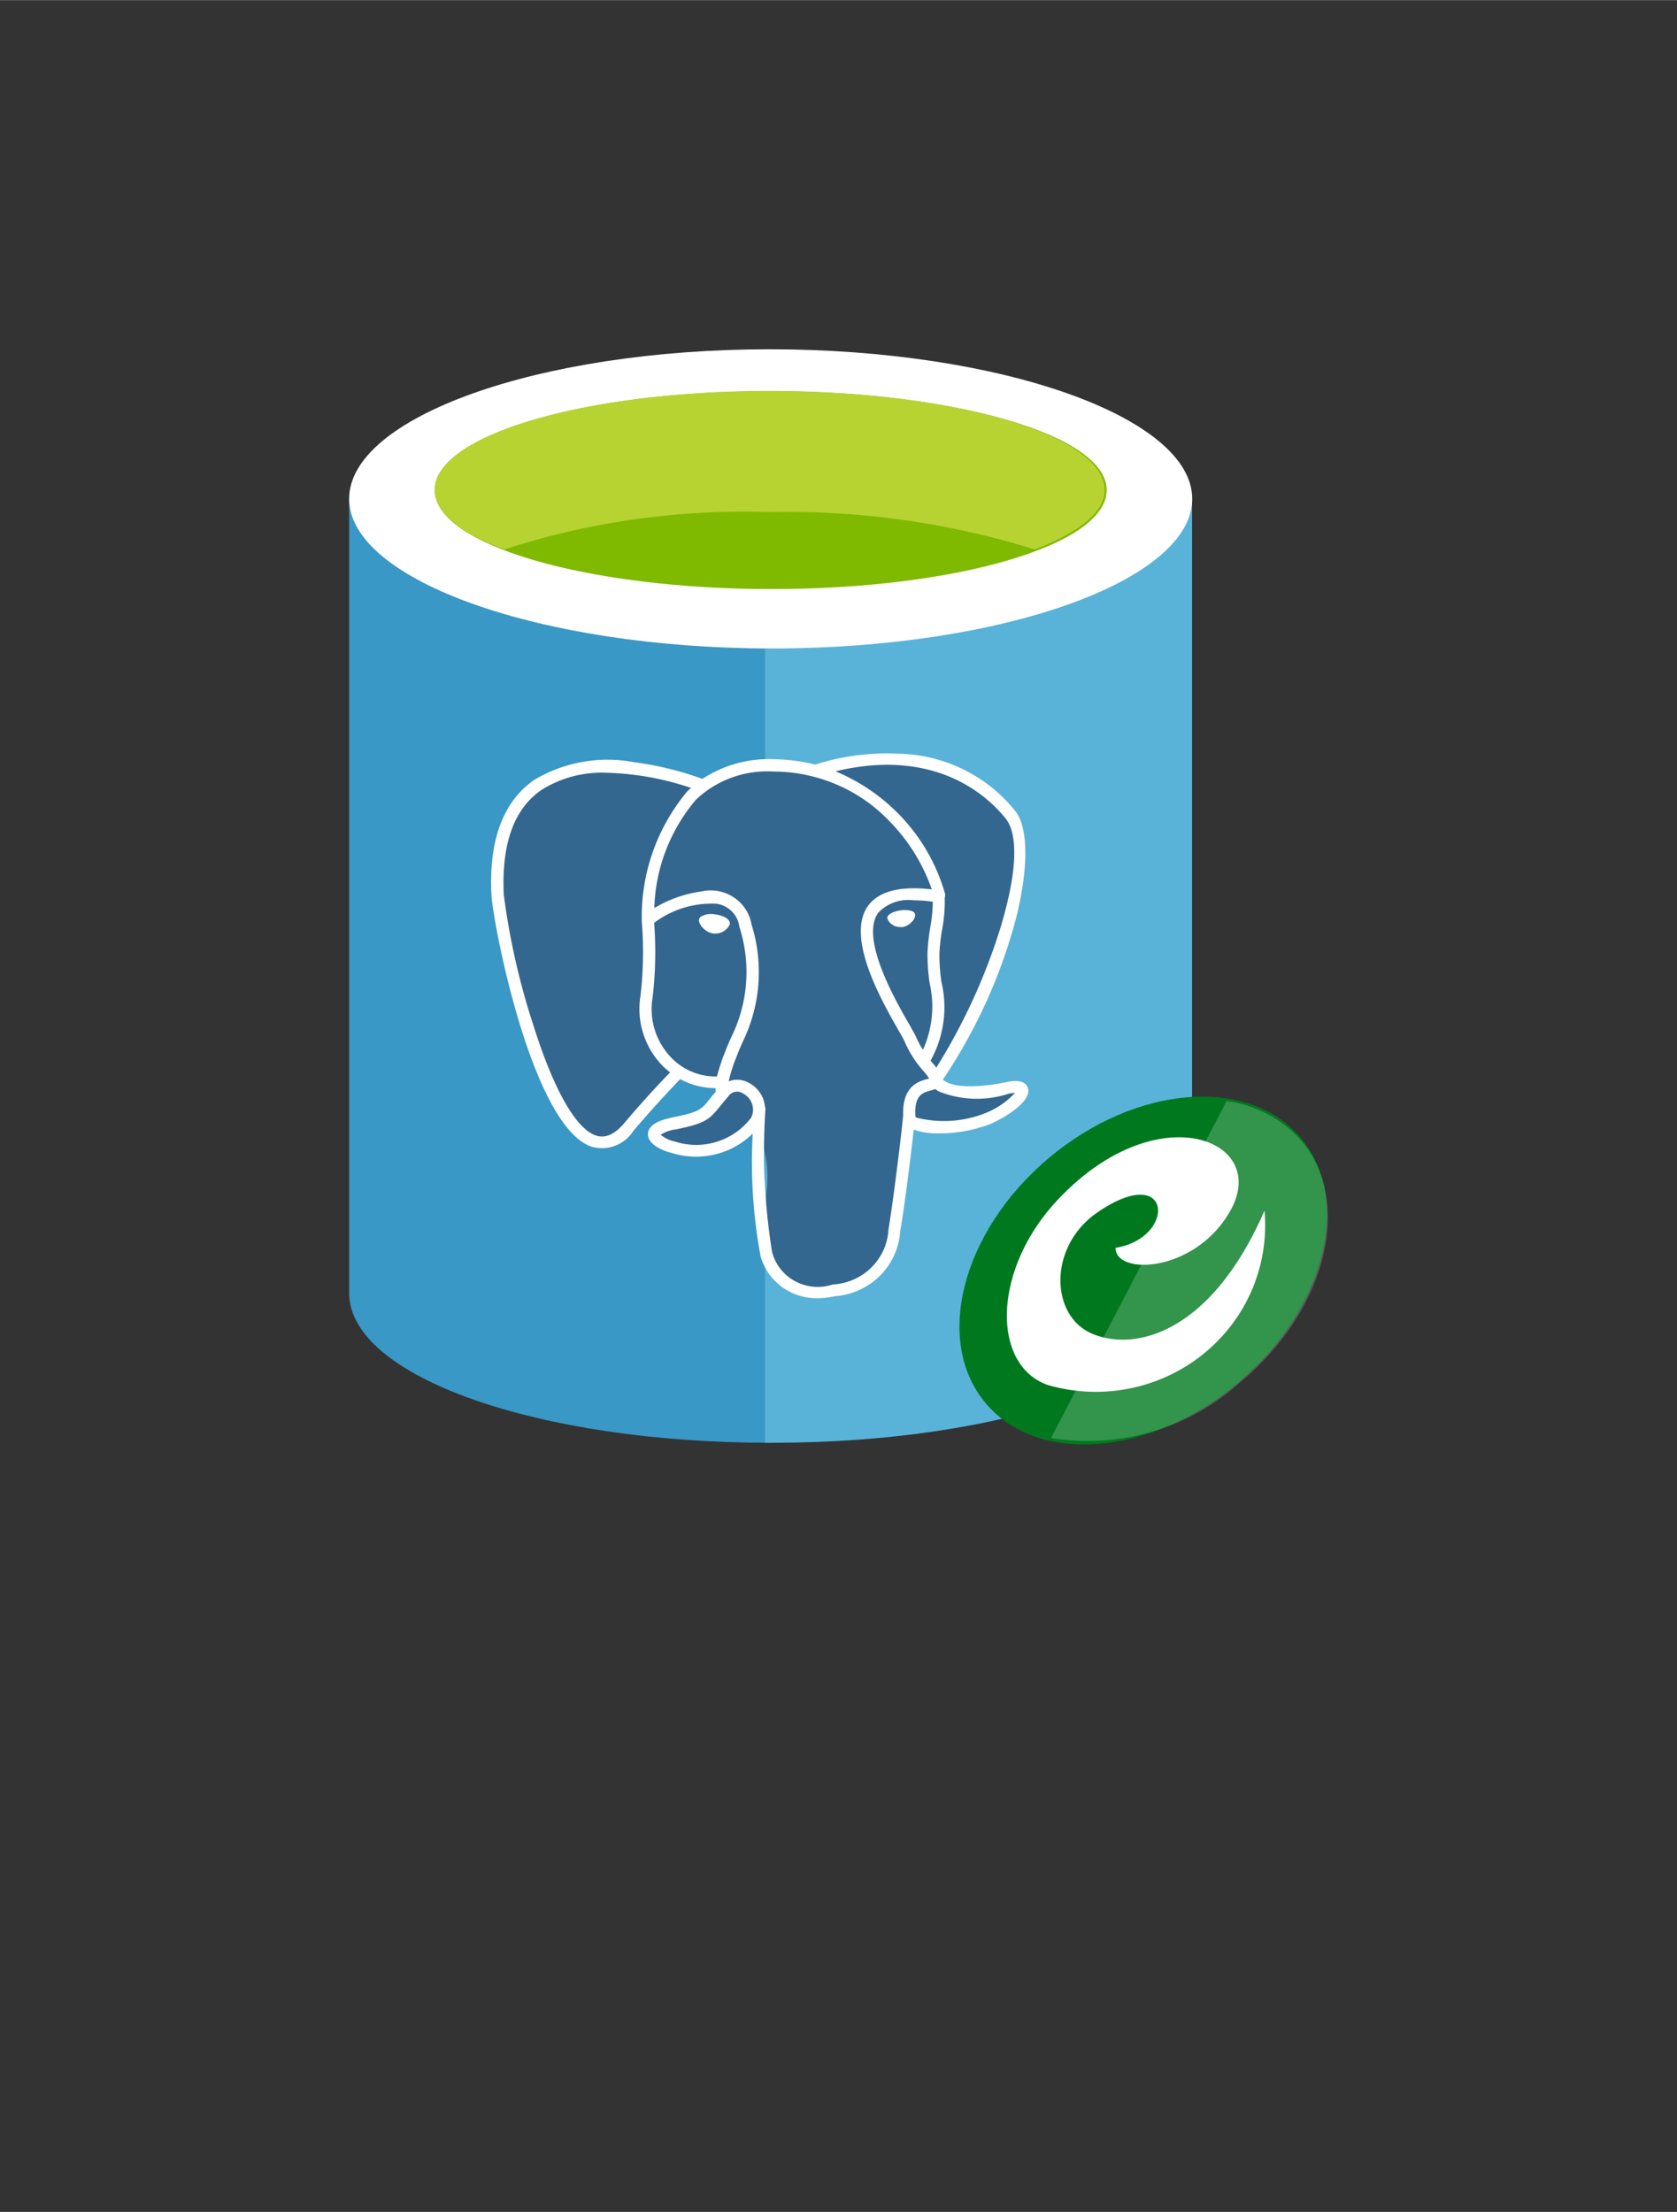 <?xml version="1.0" encoding="UTF-8" standalone="no"?>
<!DOCTYPE svg PUBLIC "-//W3C//DTD SVG 1.1//EN" "http://www.w3.org/Graphics/SVG/1.1/DTD/svg11.dtd">
<!-- Generated by Microsoft Visio, SVG Export Azure Database for PostgreSQL Group.svg Page-1 -->
<svg xmlns="http://www.w3.org/2000/svg" xmlns:xlink="http://www.w3.org/1999/xlink" xmlns:ev="http://www.w3.org/2001/xml-events"
		width="1.134in" height="1.496in" viewBox="0 0 81.655 107.709" xml:space="preserve" color-interpolation-filters="sRGB"
		class="st9">
	<rect x="0" y="0" width="81.655" height="107.709" fill="#333333" stroke="none"/>
	<style type="text/css">
	<![CDATA[
		.st1 {fill:#3998c5;stroke:none;stroke-linecap:butt;stroke-width:17}
		.st2 {fill:#59b3d8;stroke:none;stroke-linecap:butt;stroke-width:17}
		.st3 {fill:#ffffff;stroke:none;stroke-linecap:butt;stroke-width:17}
		.st4 {fill:#7fb900;stroke:none;stroke-linecap:butt;stroke-width:17}
		.st5 {fill:#b7d332;stroke:none;stroke-linecap:butt;stroke-width:17}
		.st6 {fill:#336790;stroke:none;stroke-linecap:butt;stroke-width:17}
		.st7 {fill:#00791e;stroke:none;stroke-linecap:butt;stroke-width:17}
		.st8 {fill:#ffffff;fill-opacity:0.2;stroke:none;stroke-linecap:butt;stroke-width:17}
		.st9 {fill:none;fill-rule:evenodd;font-size:12px;overflow:visible;stroke-linecap:square;stroke-miterlimit:3}
	]]>
	</style>

	<g>
		<title>Page-1</title>
		<g id="group6465-1" transform="translate(17,-34.016)">
			<title>Azure Database for PostgreSQL Group</title>
			<g id="group6466-2">
				<title>Sheet.6466</title>
				<g id="shape6467-3" transform="translate(0,-3.44)">
					<title>Sheet.6467</title>
					<path d="M0 61.74 L0 100.42 C0 104.49 9.2 107.71 20.47 107.71 L20.47 61.74 L0 61.74 Z" class="st1"/>
				</g>
				<g id="shape6468-5" transform="translate(20.253,-3.44)">
					<title>Sheet.6468</title>
					<path d="M0 107.71 L0.33 107.71 C11.71 107.71 20.79 104.49 20.79 100.42 L20.79 61.74 L0 61.74 L0 107.71 Z"
							class="st2"/>
				</g>
				<g id="shape6469-7" transform="translate(2.59792E-13,-42.121)">
					<title>Sheet.6469</title>
					<path d="M41.05 100.42 C41.05 104.39 31.86 107.71 20.59 107.71 C9.32 107.71 0 104.39 0 100.42 C0 96.46 9.2 93.14
								 20.47 93.14 C31.75 93.14 41.05 96.46 41.05 100.42 Z" class="st3"/>
				</g>
				<g id="shape6470-9" transform="translate(4.165,-45.014)">
					<title>Sheet.6470</title>
					<path d="M32.72 102.89 C32.72 105.57 25.39 107.71 16.41 107.71 C7.43 107.71 0 105.57 0 102.89 C0 100.21 7.33
								 98.07 16.31 98.07 C25.29 98.07 32.72 100.21 32.72 102.89 Z" class="st4"/>
				</g>
				<g id="shape6471-11" transform="translate(4.165,-46.943)">
					<title>Sheet.6471</title>
					<path d="M29.22 107.71 C31.41 106.86 32.62 105.89 32.62 104.82 C32.62 102.14 25.28 99.99 16.31 99.99 C7.33 99.99
								 0 102.14 0 104.82 C0 105.89 1.31 106.96 3.39 107.71 A37.246 36.613 0 0 1 16.31 105.89 A40.028
								 39.348 0 0 1 29.22 107.71 Z" class="st5"/>
				</g>
				<g id="shape6472-13" transform="translate(6.77,-10.428)">
					<title>Sheet.6472</title>
					<path d="M25.29 97.46 C22.04 98.12 21.81 97.03 21.81 97.03 C25.25 92.04 26.69 85.7 25.45 84.15 C22.06 79.91 16.2
								 81.92 16.1 81.97 L16.07 81.97 A11.619 11.421 -180 0 0 13.9 81.75 A5.393 5.302 -180 0 0 10.46
								 82.75 C10.46 82.75 0 78.54 0.49 88.05 C0.6 90.08 3.45 103.37 6.86 99.36 C8.11 97.89 9.32 96.65 9.32
								 96.65 A3.172 3.118 -180 0 0 11.39 97.16 L11.44 97.12 A2.23 2.192 -180 0 0 11.47 97.69 C10.59
								 98.65 10.85 98.82 9.09 99.17 C7.33 99.52 8.36 100.17 9.04 100.33 A3.612 3.55 -180 0 0 13.07
								 99.06 L13.02 99.26 A5.827 5.728 0 0 1 13.56 102.36 A8.693 8.546 -180 0 0 13.76 105.36 C14.04
								 106.08 14.31 107.71 16.62 107.22 A3.399 3.342 -180 0 0 19.69 104.02 C19.79 102.78 20.02 102.95
								 20.03 101.85 L20.21 101.32 C20.42 99.63 20.24 99.09 21.43 99.34 L21.72 99.37 A6.621 6.509 -180
								 0 0 24.41 98.92 C25.86 98.27 26.72 97.17 25.29 97.46 L25.29 97.46 Z" class="st6"/>
				</g>
				<g id="shape6473-15" transform="translate(17.006,-28.238)">
					<title>Sheet.6473</title>
					<path d="M1.3 106.92 A1.387 1.364 -180 0 0 0.83 106.78 a1.011 0.994 -180 0 0 -0.694 0.096 a0.259
								 0.254 -180 0 0 -0.072 0.072 a0.235 0.231 -180 0 0 -0.036 0.093 C0 107.25
								 0.32 107.65 0.73 107.71 a0.712 0.7 -180 0 0 0.098 0 a0.766 0.753 -180 0 0 0.691
								 -0.433 L1.53 107.24 C1.54 107.18 1.52 107.04 1.3 106.92 ZM10.31 106.59 A1.321 1.299 -180
								 0 0 9.84 106.58 C9.5 106.63 9.17 106.78 9.2 106.97 L9.2 106.99 a0.677 0.666 -180 0 0 0.254
								 0.296 a0.686 0.675 -180 0 0 0.375 0.108 L9.92 107.4 a0.822 0.808 -180 0 0 0.463
								 -0.25 a0.53 0.521 -180 0 0 0.175 -0.346 C10.55 106.7 10.46 106.62 10.31 106.59
								 Z" class="st3"/>
				</g>
				<g id="shape6474-17" transform="translate(6.79,-10.479)">
					<title>Sheet.6474</title>
					<path d="M26.26 97.47 C26.1 97 25.41 97.14 25.19 97.19 C22.89 97.65 22.25 97.19 22.12 97.06 A26.547 26.095
								 -180 0 0 25.67 89.25 C26.3 86.77 26.29 84.79 25.64 83.98 A7.426 7.3 -180 0 0 19.87 81.19 A11.209
								 11.019 -180 0 0 16.01 81.69 L15.99 81.69 L15.94 81.71 L15.9 81.72 A9.065 8.911 -180 0 0 13.86
								 81.46 A5.821 5.722 -180 0 0 10.41 82.42 A15.238 14.979 -180 0 0 7.1 81.61 A6.857 6.741
								 -180 0 0 2.22 82.47 C0.71 83.52 0 85.41 0.14 88.08 C0.2 89.34 2.09 99.38 5.04 100.34 A1.806 1.775
								 -180 0 0 7.05 99.56 C8.1 98.32 9.08 97.3 9.33 97.04 A3.612 3.55 -180 0 0 11.05 97.48 A1.204
								 1.183 -180 0 0 11.06 97.66 C10.95 97.78 10.85 97.9 10.75 98.03 C10.35 98.53 10.26 98.64 8.98 98.9
								 C8.46 99.01 7.78 99.2 7.76 99.71 C7.74 100.21 8.47 100.53 8.9 100.63 A3.897 3.831 -180 0 0 12.86
								 99.69 A26.184 25.739 -180 0 0 13.24 105.65 A2.835 2.787 -180 0 0 15.97 107.71 A4.293 4.22
								 -180 0 0 16.87 107.61 A3.437 3.379 -180 0 0 20.04 104.45 C20.23 103.39 20.56 100.8 20.7 99.5 A3.36
								 3.303 -180 0 0 21.92 99.68 A6.772 6.657 -180 0 0 24.47 99.21 C25.31 98.83 26.46 98.06 26.26
								 97.47 ZM20.18 98.85 C20.12 99.58 19.69 103.09 19.47 104.36 A2.87 2.821 0 0 1 16.76 107.04 A2.292
								 2.253 0 0 1 13.8 105.44 A31.946 31.403 0 0 1 13.48 98.49 a0.268 0.263 -180 0 0 -0.03
								 -0.13 A1.491 1.466 -180 0 0 13.4 98.09 A1.505 1.479 -180 0 0 13.12 97.58 A1.49 1.464
								 -180 0 0 12.67 97.22 L12.63 97.2 A1.097 1.078 -180 0 0 11.69 97.15 A7.566 7.438 0 0 1 12.08
								 95.93 L12.14 95.77 C12.21 95.59 12.29 95.41 12.38 95.21 A8 7.864 -180 0 0 12.8 89.5 A1.998
								 1.964 -180 0 0 11.94 88.19 A2.009 1.975 -180 0 0 10.37 87.9 A5.946 5.844 -180 0 0 8.07
								 88.71 A8.748 8.599 0 0 1 10.09 83.44 A4.99 4.905 0 0 1 13.86 82.06 A7.775 7.643 0 0
								 1 19.52 84.48 A9.128 8.973 0 0 1 21.58 87.8 C20.03 87.62 18.99 87.89 18.47 88.61 C17.39 90.14
								 19.11 93.17 19.94 94.63 C20.08 94.87 20.23 95.13 20.27 95.24 A5.479 5.386 -180 0 0 21.15 96.62
								 A2.877 2.828 0 0 1 21.45 97.01 L21.38 97.03 C20.94 97.15 20.12 97.37 20.19 98.85 L20.18 98.85
								 ZM5.24 99.79 C4.25 99.47 3.15 97.53 2.15 94.32 A35.589 34.984 0 0 1 0.74 88.06 C0.62 85.6 1.23
								 83.88 2.57 82.96 A5.435 5.343 0 0 1 5.73 82.12 A13.719 13.486 0 0 1 9.86 82.86 A2.257 2.219
								 -180 0 0 9.67 83.03 A9.796 9.63 -180 0 0 7.46 89.36 L7.46 89.38 A18.878 18.557 0 0 1 7.39
								 93.03 A4.074 4.004 -180 0 0 8.47 96.39 A3.401 3.343 -180 0 0 8.84 96.71 C8.46 97.1 7.56
								 98.05 6.6 99.19 C6.13 99.74 5.69 99.93 5.24 99.79 L5.24 99.79 ZM7.98 93.11 A19.456 19.125 -180
								 0 0 8.06 89.43 A4.599 4.521 0 0 1 11.11 88.5 A1.314 1.291 0 0 1 12.21 89.62 A7.407 7.281
								 0 0 1 11.83 94.97 C11.74 95.16 11.65 95.37 11.57 95.57 L11.51 95.73 A9.428 9.267 -180 0 0 11.12
								 96.91 A2.967 2.917 0 0 1 8.89 95.99 A3.494 3.435 0 0 1 7.98 93.1 L7.98 93.11 ZM11.65 97.91
								 L11.68 97.87 a0.494 0.485 0 0 1 0.301 -0.207 a0.504 0.496 0 0 1 0.364 0.049
								 L12.39 97.74 a0.903 0.888 0 0 1 0.397 1.172 A3.329 3.272 0 0 1 9.07 100.08 A1.603
								 1.575 0 0 1 8.38 99.75 A1.655 1.627 0 0 1 9.11 99.49 C10.54 99.2 10.74 99.01 11.23 98.41 C11.34
								 98.28 11.47 98.11 11.65 97.91 L11.65 97.91 ZM20.83 95.02 C20.77 94.88 20.64 94.66 20.47 94.35 L20.46
								 94.34 C19.75 93.1 18.09 90.17 18.97 88.94 A2.001 1.967 0 0 1 20.69 88.33 A7.331 7.207 0
								 0 1 21.63 88.4 A7.694 7.563 0 0 1 21.51 89.63 A10.15 9.977 -180 0 0 21.37 90.92 A9.908 9.739
								 -180 0 0 21.48 92.39 A5.267 5.177 0 0 1 21.15 95.61 A3.959 3.892 0 0 1 20.83 95.02 L20.83
								 95.02 ZM24.91 89.71 A29.836 29.329 0 0 1 21.8 96.48 A2.624 2.58 -180 0 0 21.61 96.25 L21.54
								 96.16 L21.52 96.14 A5.52 5.426 -180 0 0 22.05 92.31 A9.179 9.023 0 0 1 21.95 90.94 A9.959
								 9.79 0 0 1 22.09 89.71 A7.511 7.383 -180 0 0 22.21 88.21 a0.498 0.49 -180 0 0 0.017
								 -0.191 A9.297 9.139 -180 0 0 16.89 82.05 C21.76 80.88 24.29 83.25 25.17 84.34 C25.82 85.15
								 25.72 87.06 24.91 89.71 L24.91 89.71 ZM21.53 97.59 A1.604 1.577 -180 0 0 21.75 97.52 A1.619
								 1.592 -180 0 0 21.9 97.63 A4.891 4.808 -180 0 0 25.32 97.75 A1.982 1.948 0 0 1 25.63 97.71
								 A3.89 3.824 0 0 1 24.25 98.67 A5.377 5.285 0 0 1 20.85 98.92 C20.79 98.89 20.78 98.86 20.78
								 98.85 C20.72 97.82 21.13 97.7 21.54 97.59 L21.53 97.59 Z" class="st3"/>
				</g>
				<g id="shape6475-19" transform="translate(-33.844,25.497) rotate(-40.155)">
					<title>Sheet.6475</title>
					<ellipse cx="10.03" cy="100.555" rx="10.03" ry="7.154" class="st7"/>
				</g>
				<g id="shape6476-21" transform="translate(34.174,-3.67)">
					<title>Sheet.6476</title>
					<path d="M12.16 93.19 A5.86 5.76 -180 0 0 8.55 91.3 L0 107.71 A10.944 10.758 -180 0 0 9.18 105.02 C13.42
								 101.51 14.75 96.21 12.16 93.19 Z" class="st8"/>
				</g>
				<g id="shape6477-23" transform="translate(31.269,-6.263)">
					<title>Sheet.6477</title>
					<path d="M4.93 105.23 C2.89 104.39 2.75 101.07 5.07 99.38 C8.83 96.73 9.06 100.55 6.05 101.04 C6.04 102.41 9.98
								 102.25 11.66 99.19 C13.56 95.73 7.99 93.55 3.16 98.78 C0.07 102.13 0 106.71 2.72 107.71 A8.243
								 8.103 -180 0 0 13.3 99.23 C10.69 105.22 6.99 106.09 4.93 105.23 Z" class="st3"/>
				</g>
			</g>
		</g>
	</g>
</svg>
